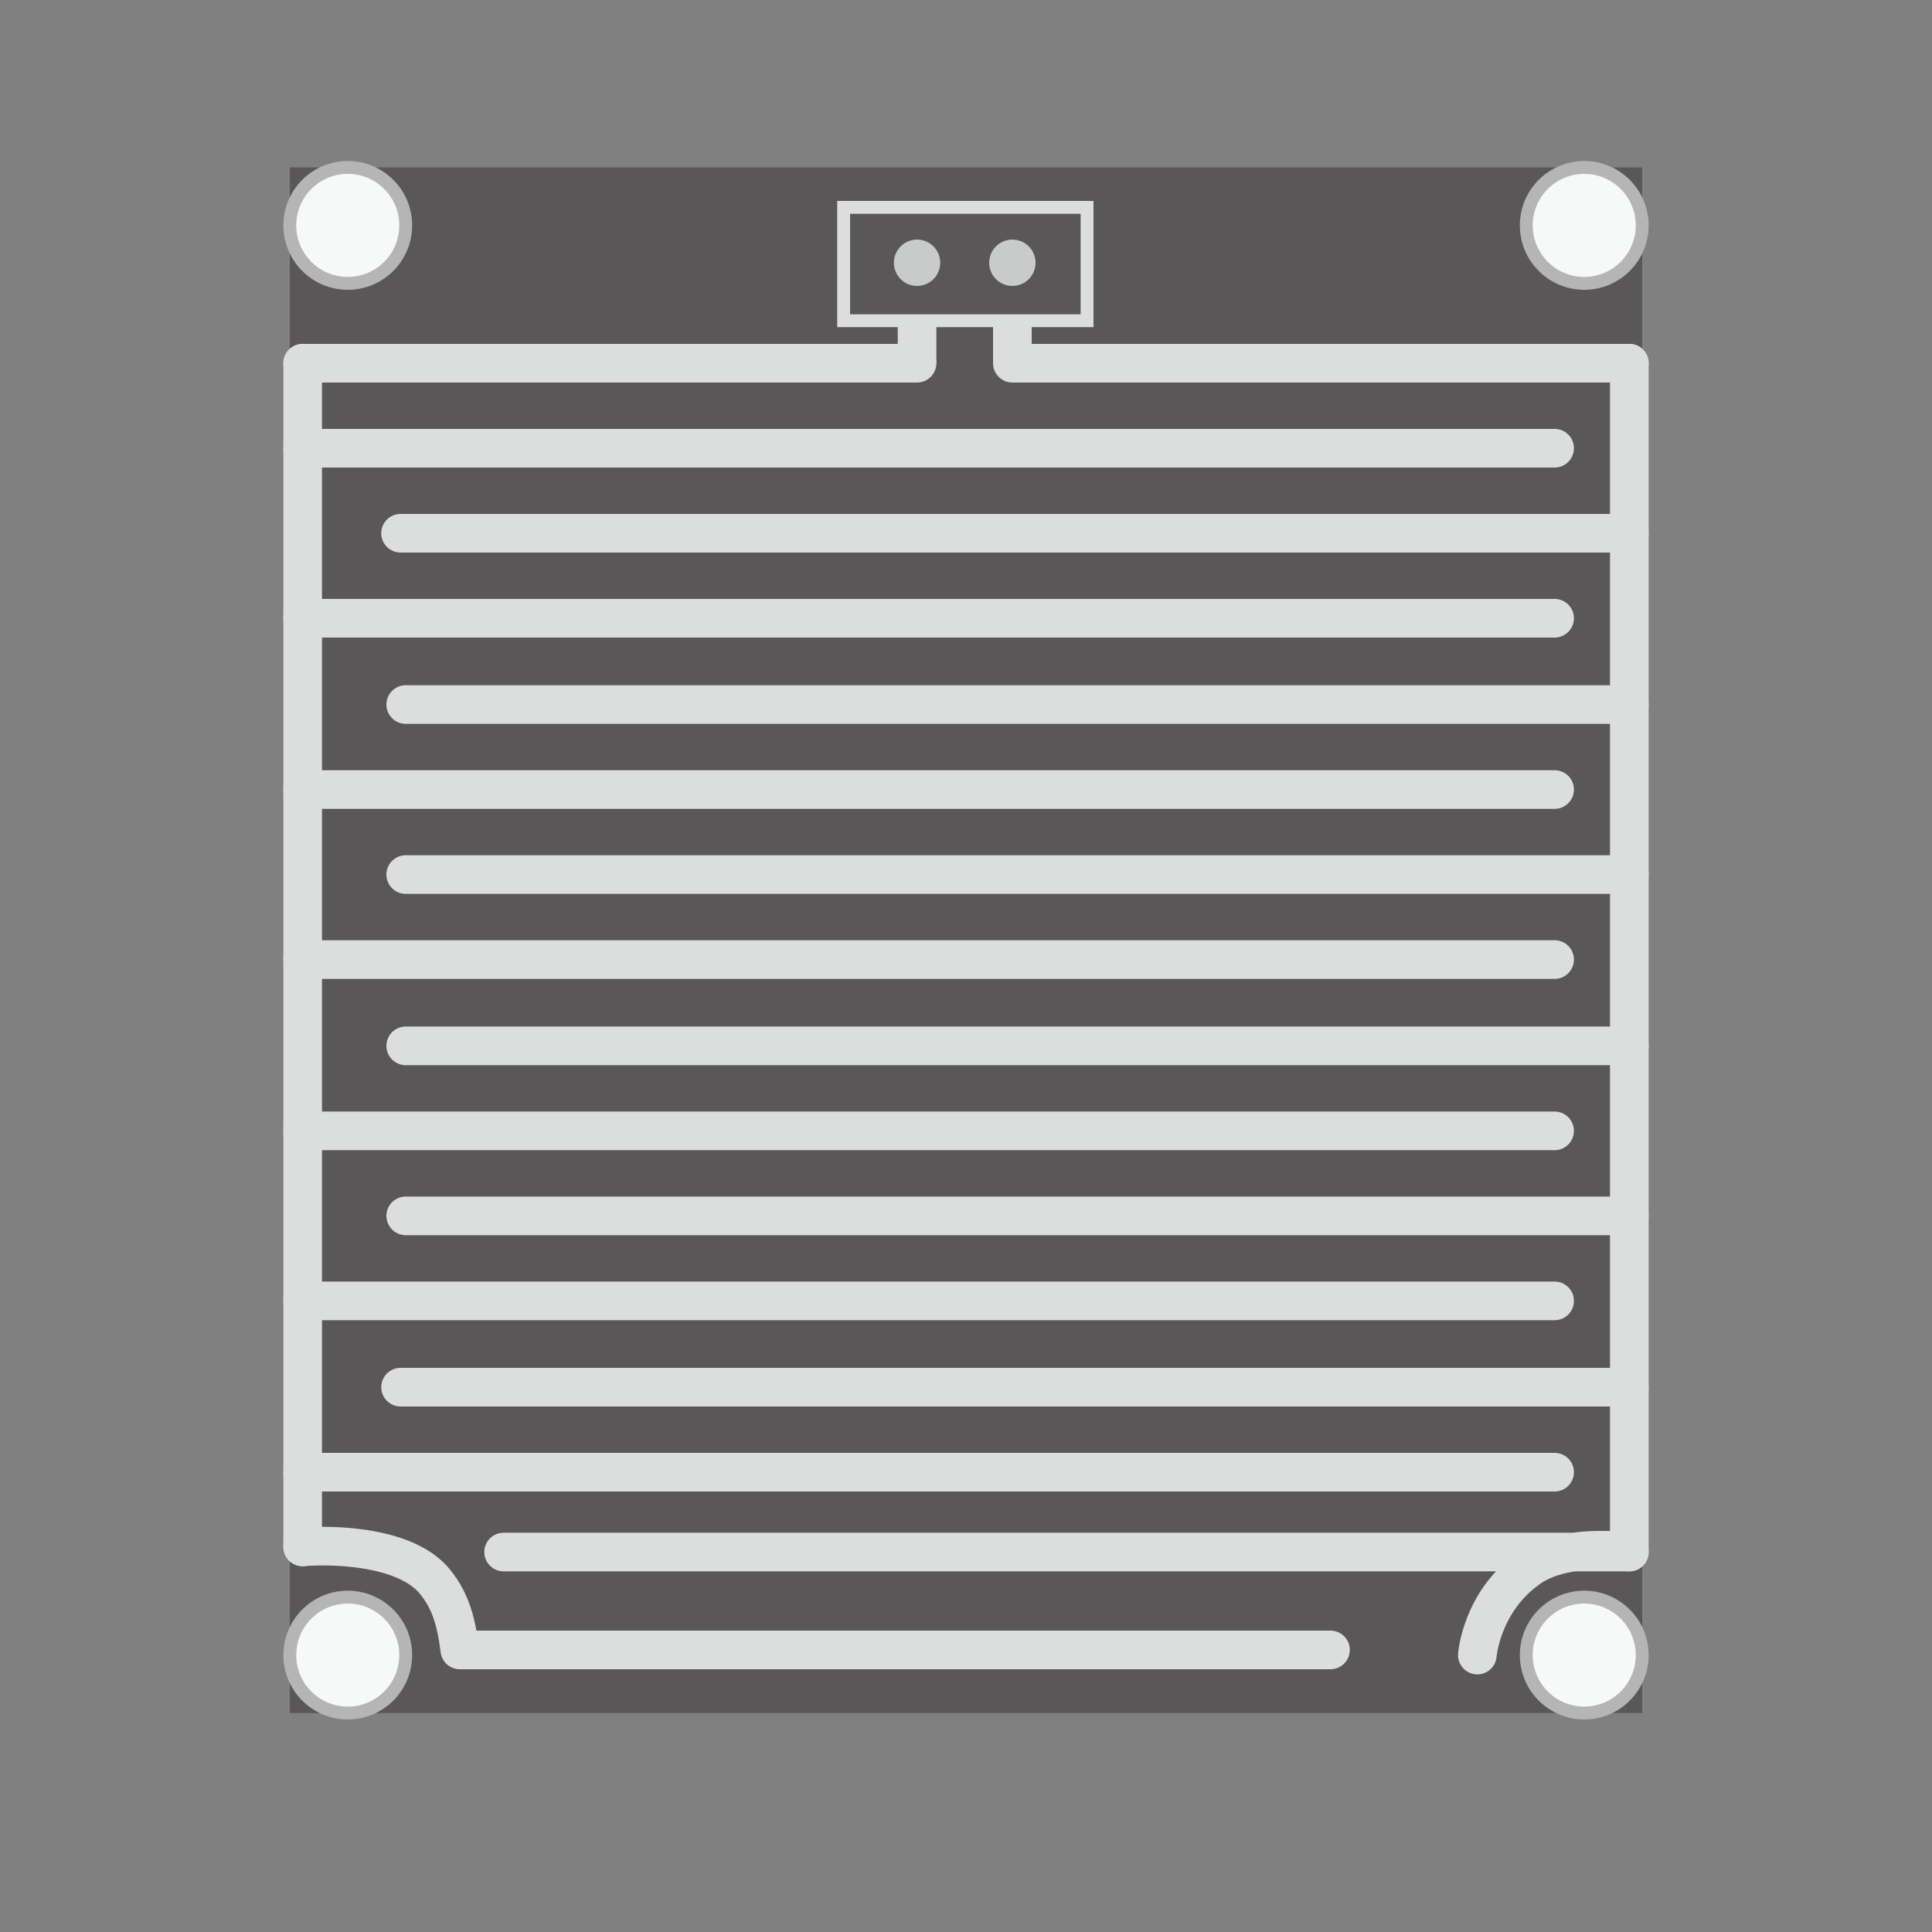 <svg xmlns="http://www.w3.org/2000/svg" id="图层_1" viewBox="0 0 150 150">
  <rect x="0" y="0" width="150" height="150" fill="#808080" stroke="none"/>
  <style>
    .st1{fill:#f7f8f8;stroke:#b5b5b6;stroke-miterlimit:10}.st2{fill:#c9caca}.st4,.st5{fill:none;stroke:#dcdddd;stroke-width:3;stroke-miterlimit:10}.st5{stroke-linecap:round}
  </style>
  <path fill="#595757" d="M22.5 13h105v120h-105z"/>
  <circle cx="27" cy="17.5" r="4.5" class="st1"/>
  <circle cx="123" cy="128.5" r="4.5" class="st1"/>
  <circle cx="27" cy="128.5" r="4.5" class="st1"/>
  <circle cx="123" cy="17.5" r="4.5" class="st1"/>
  <circle cx="71.2" cy="20.4" r="1.8" class="st2"/>
  <circle cx="78.6" cy="20.4" r="1.8" class="st2"/>
  <path fill="none" stroke="#dcdddd" stroke-miterlimit="10" d="M65.5 16.1h18.9v8.8H65.5z"/>
  <path d="M71.2 24.9v3.3" class="st4"/>
  <path d="M23.5 28.2h47.7" class="st5"/>
  <path d="M78.6 24.9v3.3" class="st4"/>
  <path d="M126.5 28.2H78.6M23.5 28.2v91.9" class="st5"/>
  <path fill="none" stroke="#dcdddd" stroke-linecap="round" stroke-linejoin="round" stroke-miterlimit="10" stroke-width="3" d="M126.5 28.2v92.3"/>
  <path d="M23.5 120.1c2.6-.2 7.8 0 10.1 2.5 1.3 1.5 1.8 3.1 2.1 5.5M126.5 120.5s-5.2-.8-8 1.4c-3.5 2.6-3.8 6.6-3.8 6.6M35.7 128.1h67.6M126.5 120.5H39.1M23.5 114.3h97.2M126.5 107.7H31.1M23.5 101h97.2M126.5 94.4h-95M23.5 87.8h97.2M126.5 81.2h-95M23.5 74.5h97.2M126.5 67.9h-95M23.5 61.3h97.2M126.5 54.7h-95M23.5 48h97.2M126.5 41.4H31.1M23.5 34.8h97.2" class="st5"/>
</svg>

